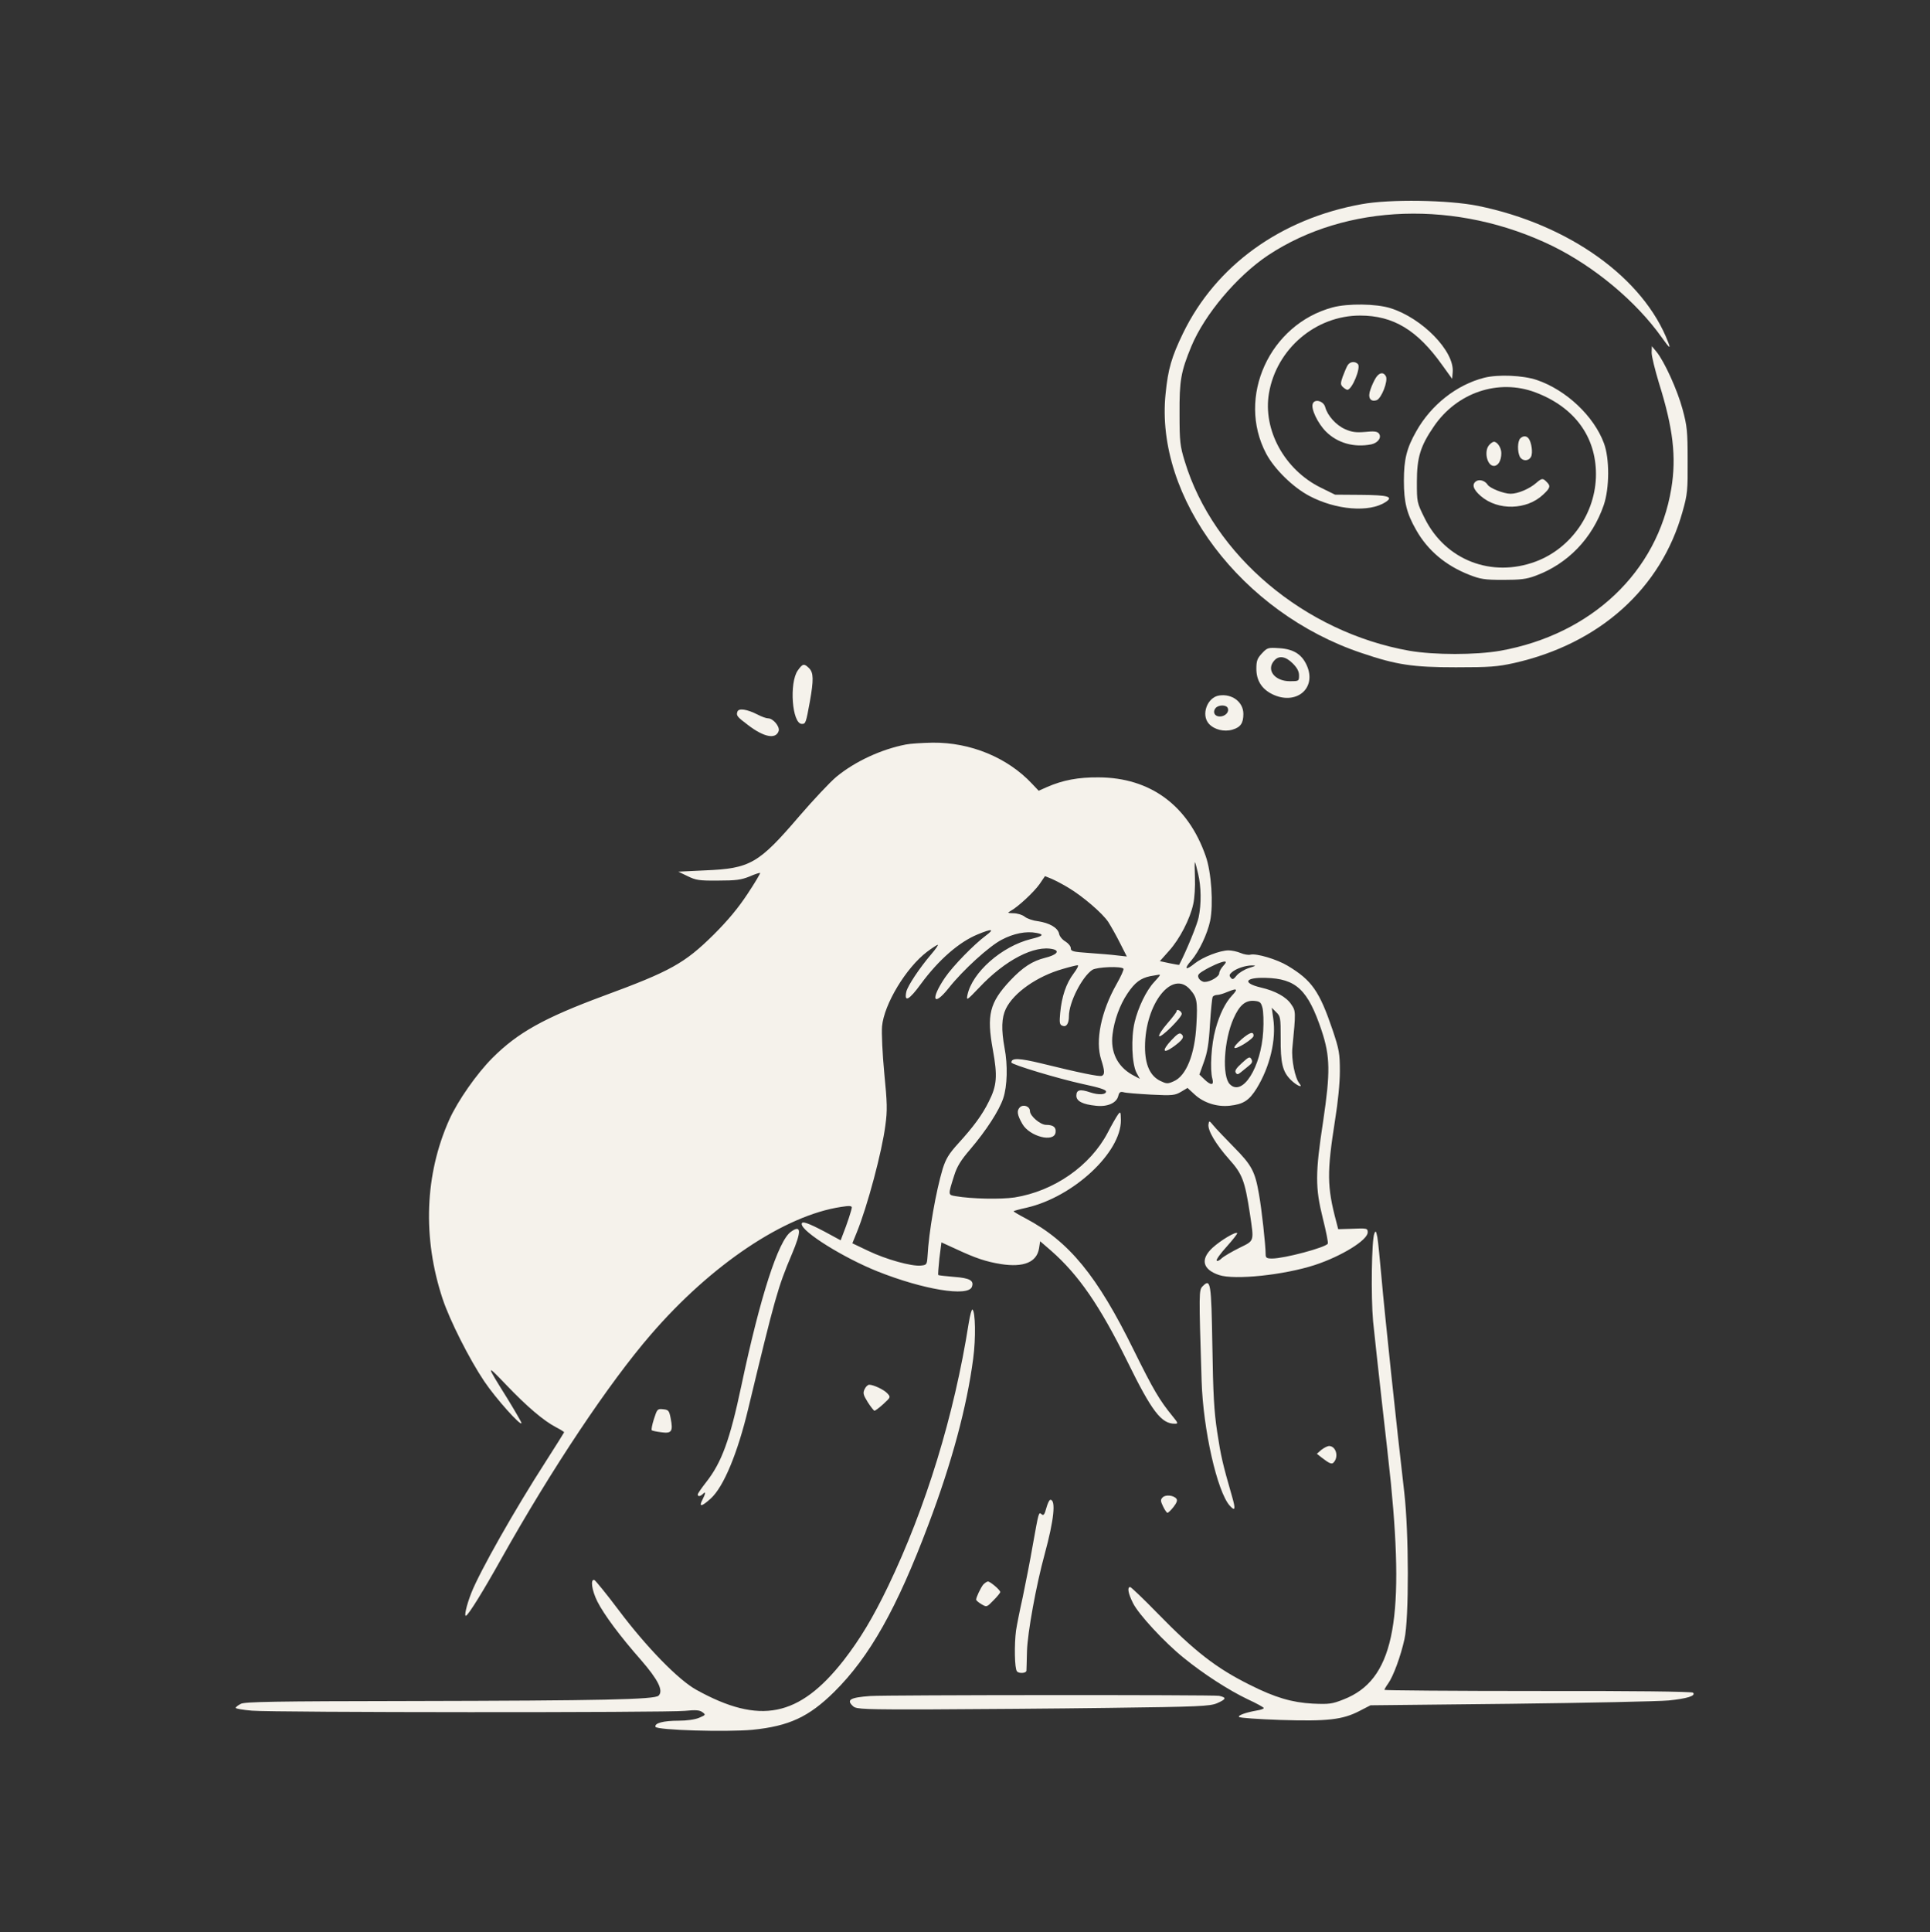 <?xml version="1.0" standalone="no"?>
<!DOCTYPE svg PUBLIC "-//W3C//DTD SVG 20010904//EN"
 "http://www.w3.org/TR/2001/REC-SVG-20010904/DTD/svg10.dtd">
<svg version="1.0" xmlns="http://www.w3.org/2000/svg"
 width="1040pt" height="1041pt" viewBox="0 0 1040 1041"
 preserveAspectRatio="xMidYMid meet">

<rect x="0" y="0" width="1040" height="1041" fill="#333333" stroke="none"/>

<g transform="translate(0,1041) scale(0.1,-0.1)"
fill="#F5F2EB" stroke="none">
<path d="M7337 9310 c-437 -79 -785 -331 -962 -695 -62 -128 -81 -194 -94
-325 -59 -561 410 -1182 1056 -1398 188 -64 277 -77 508 -77 184 0 223 3 314
23 461 104 793 402 908 817 26 92 28 113 27 275 0 157 -3 185 -27 274 -28 105
-99 260 -141 311 l-25 30 -1 -35 c0 -20 18 -92 39 -162 77 -245 95 -400 67
-570 -74 -449 -430 -786 -922 -874 -133 -23 -355 -23 -489 0 -565 100 -1057
514 -1211 1021 -25 82 -28 105 -28 255 -1 180 7 227 64 365 72 172 245 377
412 489 423 281 1021 300 1533 51 226 -111 450 -297 589 -492 42 -59 50 -65
36 -29 -132 348 -535 637 -1026 737 -159 32 -475 37 -627 9z"/>
<path d="M7181 8754 c-340 -91 -519 -484 -358 -788 44 -83 145 -182 233 -228
144 -76 323 -90 410 -33 45 29 15 38 -134 39 l-138 1 -77 38 c-195 96 -313
311 -279 509 41 239 252 418 491 418 179 0 308 -78 442 -266 l54 -75 3 36 c10
113 -165 292 -336 345 -77 24 -229 26 -311 4z"/>
<path d="M7260 8439 c-6 -11 -17 -38 -25 -59 -12 -35 -12 -42 1 -55 9 -8 20
-15 24 -15 26 0 75 121 57 139 -17 17 -45 13 -57 -10z"/>
<path d="M7414 8375 c-9 -14 -22 -42 -29 -63 -16 -43 -2 -69 33 -58 26 9 63
104 50 129 -13 24 -35 21 -54 -8z"/>
<path d="M7998 8375 c-149 -38 -286 -146 -366 -288 -52 -91 -67 -152 -67 -267
0 -115 15 -176 66 -265 62 -110 159 -192 287 -242 59 -23 82 -27 182 -27 93 0
126 4 174 22 174 64 306 201 368 381 31 91 32 250 1 333 -54 146 -203 287
-362 341 -74 25 -208 31 -283 12z m276 -79 c209 -79 326 -237 326 -441 0 -206
-132 -398 -324 -470 -238 -89 -487 7 -599 233 -42 85 -42 86 -42 196 0 131 19
193 91 298 125 184 349 259 548 184z"/>
<path d="M8192 8048 c-15 -15 -16 -72 -2 -99 14 -24 46 -25 60 0 11 21 3 78
-13 99 -12 15 -30 15 -45 0z"/>
<path d="M8026 8014 c-31 -31 -14 -114 24 -114 23 0 40 28 40 69 0 28 -21 61
-40 61 -5 0 -16 -7 -24 -16z"/>
<path d="M7957 7819 c-28 -16 -20 -45 23 -82 92 -79 247 -75 335 8 39 36 42
47 19 69 -20 21 -26 20 -55 -5 -36 -32 -99 -59 -139 -59 -37 0 -113 30 -124
49 -13 20 -41 30 -59 20z"/>
<path d="M7074 8235 c-11 -27 27 -106 71 -150 62 -62 151 -87 244 -69 37 8 58
38 41 59 -9 11 -27 13 -74 8 -50 -4 -72 -1 -108 15 -48 21 -95 73 -107 119 -9
33 -57 46 -67 18z"/>
<path d="M6800 6890 c-25 -27 -30 -40 -30 -83 0 -63 29 -109 86 -137 123 -60
235 25 190 145 -26 67 -72 98 -152 103 -61 4 -65 3 -94 -28z m166 -54 c24 -24
34 -43 34 -65 0 -30 -1 -31 -49 -31 -83 0 -130 62 -84 112 25 28 61 22 99 -16z"/>
<path d="M4299 6798 c-47 -66 -31 -288 22 -288 20 0 22 4 43 120 21 118 20
156 -4 180 -27 27 -35 25 -61 -12z"/>
<path d="M6569 6663 c-64 -10 -98 -104 -55 -152 29 -32 82 -45 127 -32 44 13
59 35 59 85 0 64 -61 110 -131 99z m47 -68 c9 -21 -14 -45 -43 -45 -28 0 -40
24 -23 45 16 19 59 19 66 0z"/>
<path d="M3974 6577 c-8 -22 -3 -28 58 -74 85 -65 149 -77 164 -31 7 24 -30
68 -57 68 -10 0 -35 9 -56 20 -57 29 -101 36 -109 17z"/>
<path d="M4881 6399 c-133 -26 -273 -91 -373 -173 -35 -29 -125 -125 -200
-212 -220 -257 -265 -283 -508 -293 l-145 -7 50 -24 c45 -22 62 -25 165 -24
96 0 124 4 169 22 29 13 55 21 57 19 2 -2 -28 -53 -68 -113 -50 -76 -105 -142
-182 -219 -157 -155 -232 -197 -596 -331 -318 -118 -460 -197 -596 -333 -85
-85 -187 -231 -233 -333 -132 -295 -145 -636 -36 -965 38 -115 144 -325 224
-444 61 -91 201 -248 201 -225 0 4 -35 65 -78 135 -115 184 -115 186 -3 69
111 -116 201 -193 269 -228 23 -12 42 -24 42 -26 0 -1 -44 -72 -98 -156 -169
-262 -357 -595 -402 -709 -26 -66 -41 -131 -28 -123 16 10 90 129 188 304 274
489 582 950 807 1210 325 377 722 643 1026 688 42 7 57 6 57 -3 0 -11 -25 -88
-49 -148 l-11 -29 -83 45 c-93 49 -127 61 -127 43 0 -42 227 -183 410 -256
247 -98 486 -137 507 -83 13 34 -11 48 -96 54 -45 4 -83 8 -85 10 -2 2 1 43 6
90 l11 86 81 -37 c103 -48 159 -67 240 -80 122 -19 193 10 205 85 l6 38 59
-51 c148 -130 262 -295 411 -597 132 -269 183 -335 255 -335 20 0 19 3 -12 41
-71 87 -103 142 -208 354 -198 403 -349 587 -583 711 -38 20 -67 37 -65 39 2
2 34 11 71 19 251 58 508 297 507 471 -1 47 -2 49 -16 30 -8 -11 -33 -54 -55
-97 -94 -179 -289 -315 -502 -349 -75 -11 -232 -8 -318 7 -41 7 -41 5 -7 112
15 48 36 82 86 140 86 101 156 209 178 275 22 65 25 180 7 272 -18 99 -16 162
7 210 42 87 169 176 307 215 37 11 74 20 80 20 7 0 -3 -20 -22 -45 -40 -53
-64 -124 -72 -212 -5 -53 -3 -64 12 -69 21 -9 35 11 35 52 0 74 71 212 126
249 25 16 159 21 168 6 3 -4 -14 -42 -38 -84 -83 -147 -115 -305 -82 -406 19
-60 20 -80 3 -87 -14 -5 -118 16 -325 67 -120 29 -162 31 -162 5 0 -11 252
-87 385 -116 90 -19 125 -31 125 -40 0 -18 -39 -20 -85 -5 -55 19 -75 14 -75
-18 0 -29 34 -47 106 -54 62 -7 111 15 120 53 5 20 11 24 28 20 11 -4 78 -9
148 -13 117 -6 129 -4 162 15 l35 21 37 -34 c49 -46 121 -69 189 -62 75 8 106
28 147 94 71 116 106 262 89 376 l-8 58 24 -24 c23 -22 24 -30 24 -137 -1
-137 10 -183 54 -227 32 -32 70 -48 47 -20 -24 29 -44 130 -38 191 19 196 19
199 -6 235 -26 40 -86 73 -164 91 -101 24 -86 55 25 52 166 -4 229 -64 303
-285 46 -139 47 -224 8 -487 -43 -281 -43 -358 -2 -523 18 -71 30 -133 27
-137 -13 -21 -234 -80 -300 -80 -30 0 -35 4 -35 23 0 48 -21 241 -36 324 -21
122 -39 156 -135 253 -46 47 -96 99 -109 115 -24 29 -25 29 -28 8 -5 -33 40
-108 111 -188 71 -79 85 -115 112 -292 23 -155 26 -145 -57 -186 -40 -20 -83
-45 -95 -56 -12 -12 -24 -17 -27 -12 -3 5 21 39 55 76 33 37 58 69 56 72 -9 9
-89 -39 -133 -79 -67 -62 -54 -117 35 -147 84 -28 350 0 516 54 143 47 285
134 285 176 0 22 -3 23 -92 19 l-67 -2 -10 39 c-51 191 -51 268 -7 548 16 99
26 200 26 265 0 95 -4 116 -39 221 -71 209 -112 268 -242 346 -58 35 -169 68
-201 60 -10 -3 -35 1 -53 9 -19 8 -48 14 -65 14 -46 0 -139 -36 -183 -71 -49
-40 -59 -30 -17 17 41 48 86 142 101 213 18 89 7 262 -24 349 -95 273 -299
423 -577 424 -110 1 -193 -15 -278 -52 l-45 -20 -36 38 c-132 141 -332 223
-535 221 -56 -1 -121 -5 -145 -10z m1575 -696 c17 -70 18 -163 3 -235 -8 -40
-66 -181 -105 -256 0 -1 -24 3 -53 9 l-51 11 49 55 c58 64 114 173 131 253 7
31 11 95 9 142 -2 48 -2 85 0 83 2 -2 10 -30 17 -62z m-698 -76 c77 -46 183
-137 214 -184 14 -22 43 -73 63 -113 l37 -73 -54 6 c-29 4 -97 9 -150 13 -87
6 -98 9 -98 26 0 10 -13 26 -29 36 -16 9 -32 28 -34 42 -7 32 -52 58 -114 67
-26 3 -59 14 -72 25 -13 10 -40 18 -60 18 -32 1 -34 2 -16 12 42 23 126 102
156 144 l30 44 37 -15 c20 -9 61 -30 90 -48z m-444 -256 c-66 -49 -179 -165
-222 -228 -80 -118 -63 -161 21 -55 77 97 217 224 284 259 64 34 133 48 188
37 44 -8 36 -17 -30 -33 -157 -39 -317 -180 -342 -302 -6 -31 -3 -29 63 40
140 149 300 232 400 207 37 -10 16 -31 -44 -46 -69 -17 -121 -51 -189 -123
-111 -119 -127 -185 -93 -372 26 -142 22 -194 -22 -280 -35 -71 -82 -135 -166
-227 -49 -54 -65 -81 -82 -134 -36 -120 -75 -338 -82 -474 -3 -43 -5 -45 -36
-48 -50 -5 -187 33 -283 79 l-86 41 24 59 c57 140 136 435 154 577 11 80 10
119 -6 281 -10 104 -15 217 -12 252 11 119 129 315 242 401 28 21 54 38 58 38
5 0 -11 -23 -35 -51 -64 -75 -126 -169 -134 -201 -13 -61 15 -46 79 42 95 129
205 225 305 266 77 32 93 30 46 -5z m1278 -164 c-12 -13 -22 -31 -22 -40 0
-18 -48 -47 -79 -47 -11 0 -25 9 -31 19 -8 16 -5 23 23 40 42 26 98 50 116 51
10 0 8 -7 -7 -23z m138 -12 c-25 -8 -54 -26 -66 -40 -17 -22 -23 -24 -32 -12
-9 11 -8 17 6 29 23 20 70 36 107 37 26 0 24 -2 -15 -14z m-480 -39 c0 -2 -14
-19 -31 -37 -42 -45 -86 -136 -105 -216 -20 -85 -15 -223 10 -272 l18 -33 -43
23 c-78 45 -116 122 -104 216 9 76 39 159 80 220 40 60 71 83 123 94 51 9 52
10 52 5z m163 -77 c37 -42 41 -64 34 -188 -8 -161 -55 -279 -124 -307 -31 -14
-38 -13 -71 3 -55 27 -82 87 -82 183 0 232 147 419 243 309z m247 -4 c0 -3 -9
-16 -21 -28 -37 -40 -67 -101 -89 -181 -23 -82 -31 -218 -17 -268 10 -36 -8
-37 -44 -2 l-26 25 24 67 c19 52 27 98 33 204 5 76 11 142 15 148 3 5 14 10
24 10 10 0 34 7 52 15 37 15 49 18 49 10z m143 -95 c5 -19 7 -75 4 -125 -11
-195 -112 -355 -180 -286 -43 43 -32 237 20 354 32 72 64 99 112 95 30 -3 36
-7 44 -38z"/>
<path d="M6340 4962 c0 -5 -23 -35 -50 -66 -28 -32 -47 -62 -44 -68 8 -13 125
103 122 121 -3 16 -28 28 -28 13z"/>
<path d="M6311 4805 c-52 -56 -45 -75 12 -34 51 37 61 53 43 68 -10 9 -22 1
-55 -34z"/>
<path d="M6690 4811 c-25 -22 -42 -42 -38 -46 10 -10 103 49 103 65 0 25 -20
19 -65 -19z"/>
<path d="M6692 4683 c-30 -27 -40 -42 -33 -52 7 -11 12 -10 27 2 11 9 30 24
43 35 18 14 22 23 14 36 -8 15 -14 13 -51 -21z"/>
<path d="M5495 4444 c-17 -18 -14 -40 14 -89 39 -68 171 -102 179 -46 4 28
-12 41 -51 41 -31 0 -87 48 -87 74 0 26 -36 39 -55 20z"/>
<path d="M4262 3774 c-68 -47 -166 -351 -267 -829 -62 -293 -106 -413 -189
-519 -25 -32 -46 -62 -46 -67 0 -13 14 -11 28 3 16 16 15 3 -3 -32 -21 -40 -4
-38 45 7 69 62 145 244 203 488 144 598 158 648 234 828 53 125 51 161 -5 121z"/>
<path d="M7406 3765 c-15 -34 -19 -339 -7 -473 7 -70 28 -260 46 -422 19 -162
41 -365 50 -450 75 -762 9 -1062 -254 -1165 -63 -25 -78 -27 -168 -23 -111 6
-203 33 -338 101 -181 90 -297 180 -498 386 -75 77 -142 141 -147 141 -17 0
-11 -34 15 -86 30 -61 170 -212 273 -295 108 -88 242 -174 344 -223 48 -22 88
-44 88 -48 0 -4 -17 -10 -37 -13 -62 -11 -105 -27 -96 -35 4 -5 105 -12 223
-16 252 -8 334 1 425 48 l60 31 755 8 c415 5 799 13 852 18 99 10 148 25 131
42 -6 6 -332 10 -836 9 -455 0 -827 3 -827 6 0 3 9 19 20 34 28 39 68 148 88
239 25 110 24 575 -1 791 -41 352 -107 977 -122 1150 -9 102 -19 203 -23 225
-7 34 -9 37 -16 20z"/>
<path d="M6481 3481 c-21 -21 -21 -29 -6 -511 8 -261 84 -597 152 -672 29 -32
32 -19 12 50 -51 177 -60 216 -80 347 -17 112 -22 204 -26 462 -6 345 -9 367
-52 324z"/>
<path d="M5220 3282 c-78 -497 -231 -994 -434 -1417 -83 -172 -151 -285 -240
-400 -240 -306 -452 -348 -793 -159 -97 53 -270 231 -418 428 -66 88 -126 161
-132 164 -23 7 -14 -56 16 -116 36 -71 123 -188 235 -315 92 -106 122 -165 95
-192 -21 -21 -300 -27 -1339 -29 -736 -1 -890 -4 -912 -15 -16 -8 -28 -18 -28
-22 0 -4 39 -11 88 -15 116 -10 2236 -11 2332 -1 60 6 80 4 95 -7 19 -14 18
-15 -17 -30 -23 -10 -67 -16 -112 -16 -81 0 -130 -13 -124 -33 7 -18 381 -29
523 -16 197 20 303 69 440 204 191 189 338 450 508 902 126 333 207 634 241
893 15 110 12 255 -4 265 -4 3 -13 -30 -20 -73z"/>
<path d="M4659 2926 c-10 -21 -7 -31 17 -70 16 -25 32 -45 36 -46 5 0 26 16
48 36 39 36 40 37 23 56 -18 21 -76 48 -99 48 -8 0 -19 -11 -25 -24z"/>
<path d="M3524 2766 c-10 -31 -15 -58 -12 -61 2 -3 26 -8 51 -11 56 -8 65 4
51 75 -8 42 -12 46 -41 49 -30 3 -32 1 -49 -52z"/>
<path d="M7120 2599 l-24 -21 24 -19 c44 -34 57 -40 68 -26 27 32 10 87 -27
87 -9 -1 -27 -10 -41 -21z"/>
<path d="M6265 2343 c-12 -12 -12 -19 2 -48 9 -19 20 -35 24 -35 4 0 19 14 33
32 17 22 22 36 15 44 -15 19 -59 23 -74 7z"/>
<path d="M5638 2285 c-9 -34 -15 -42 -25 -33 -16 13 -15 17 -48 -167 -14 -82
-39 -208 -54 -280 -16 -71 -32 -152 -36 -179 -10 -75 -8 -206 5 -220 10 -13
49 -11 51 3 0 3 2 51 3 106 3 99 49 354 96 525 49 180 61 290 30 290 -6 0 -15
-20 -22 -45z"/>
<path d="M5298 1873 c-14 -18 -38 -68 -38 -81 0 -4 13 -15 28 -24 29 -17 29
-17 65 20 21 21 37 41 37 45 0 11 -53 56 -66 57 -6 0 -17 -8 -26 -17z"/>
<path d="M4690 1273 c-111 -8 -131 -21 -92 -56 17 -15 60 -17 428 -16 225 1
652 4 949 8 488 6 544 9 583 25 50 22 53 31 11 40 -31 6 -1793 5 -1879 -1z"/>
</g>
</svg>
